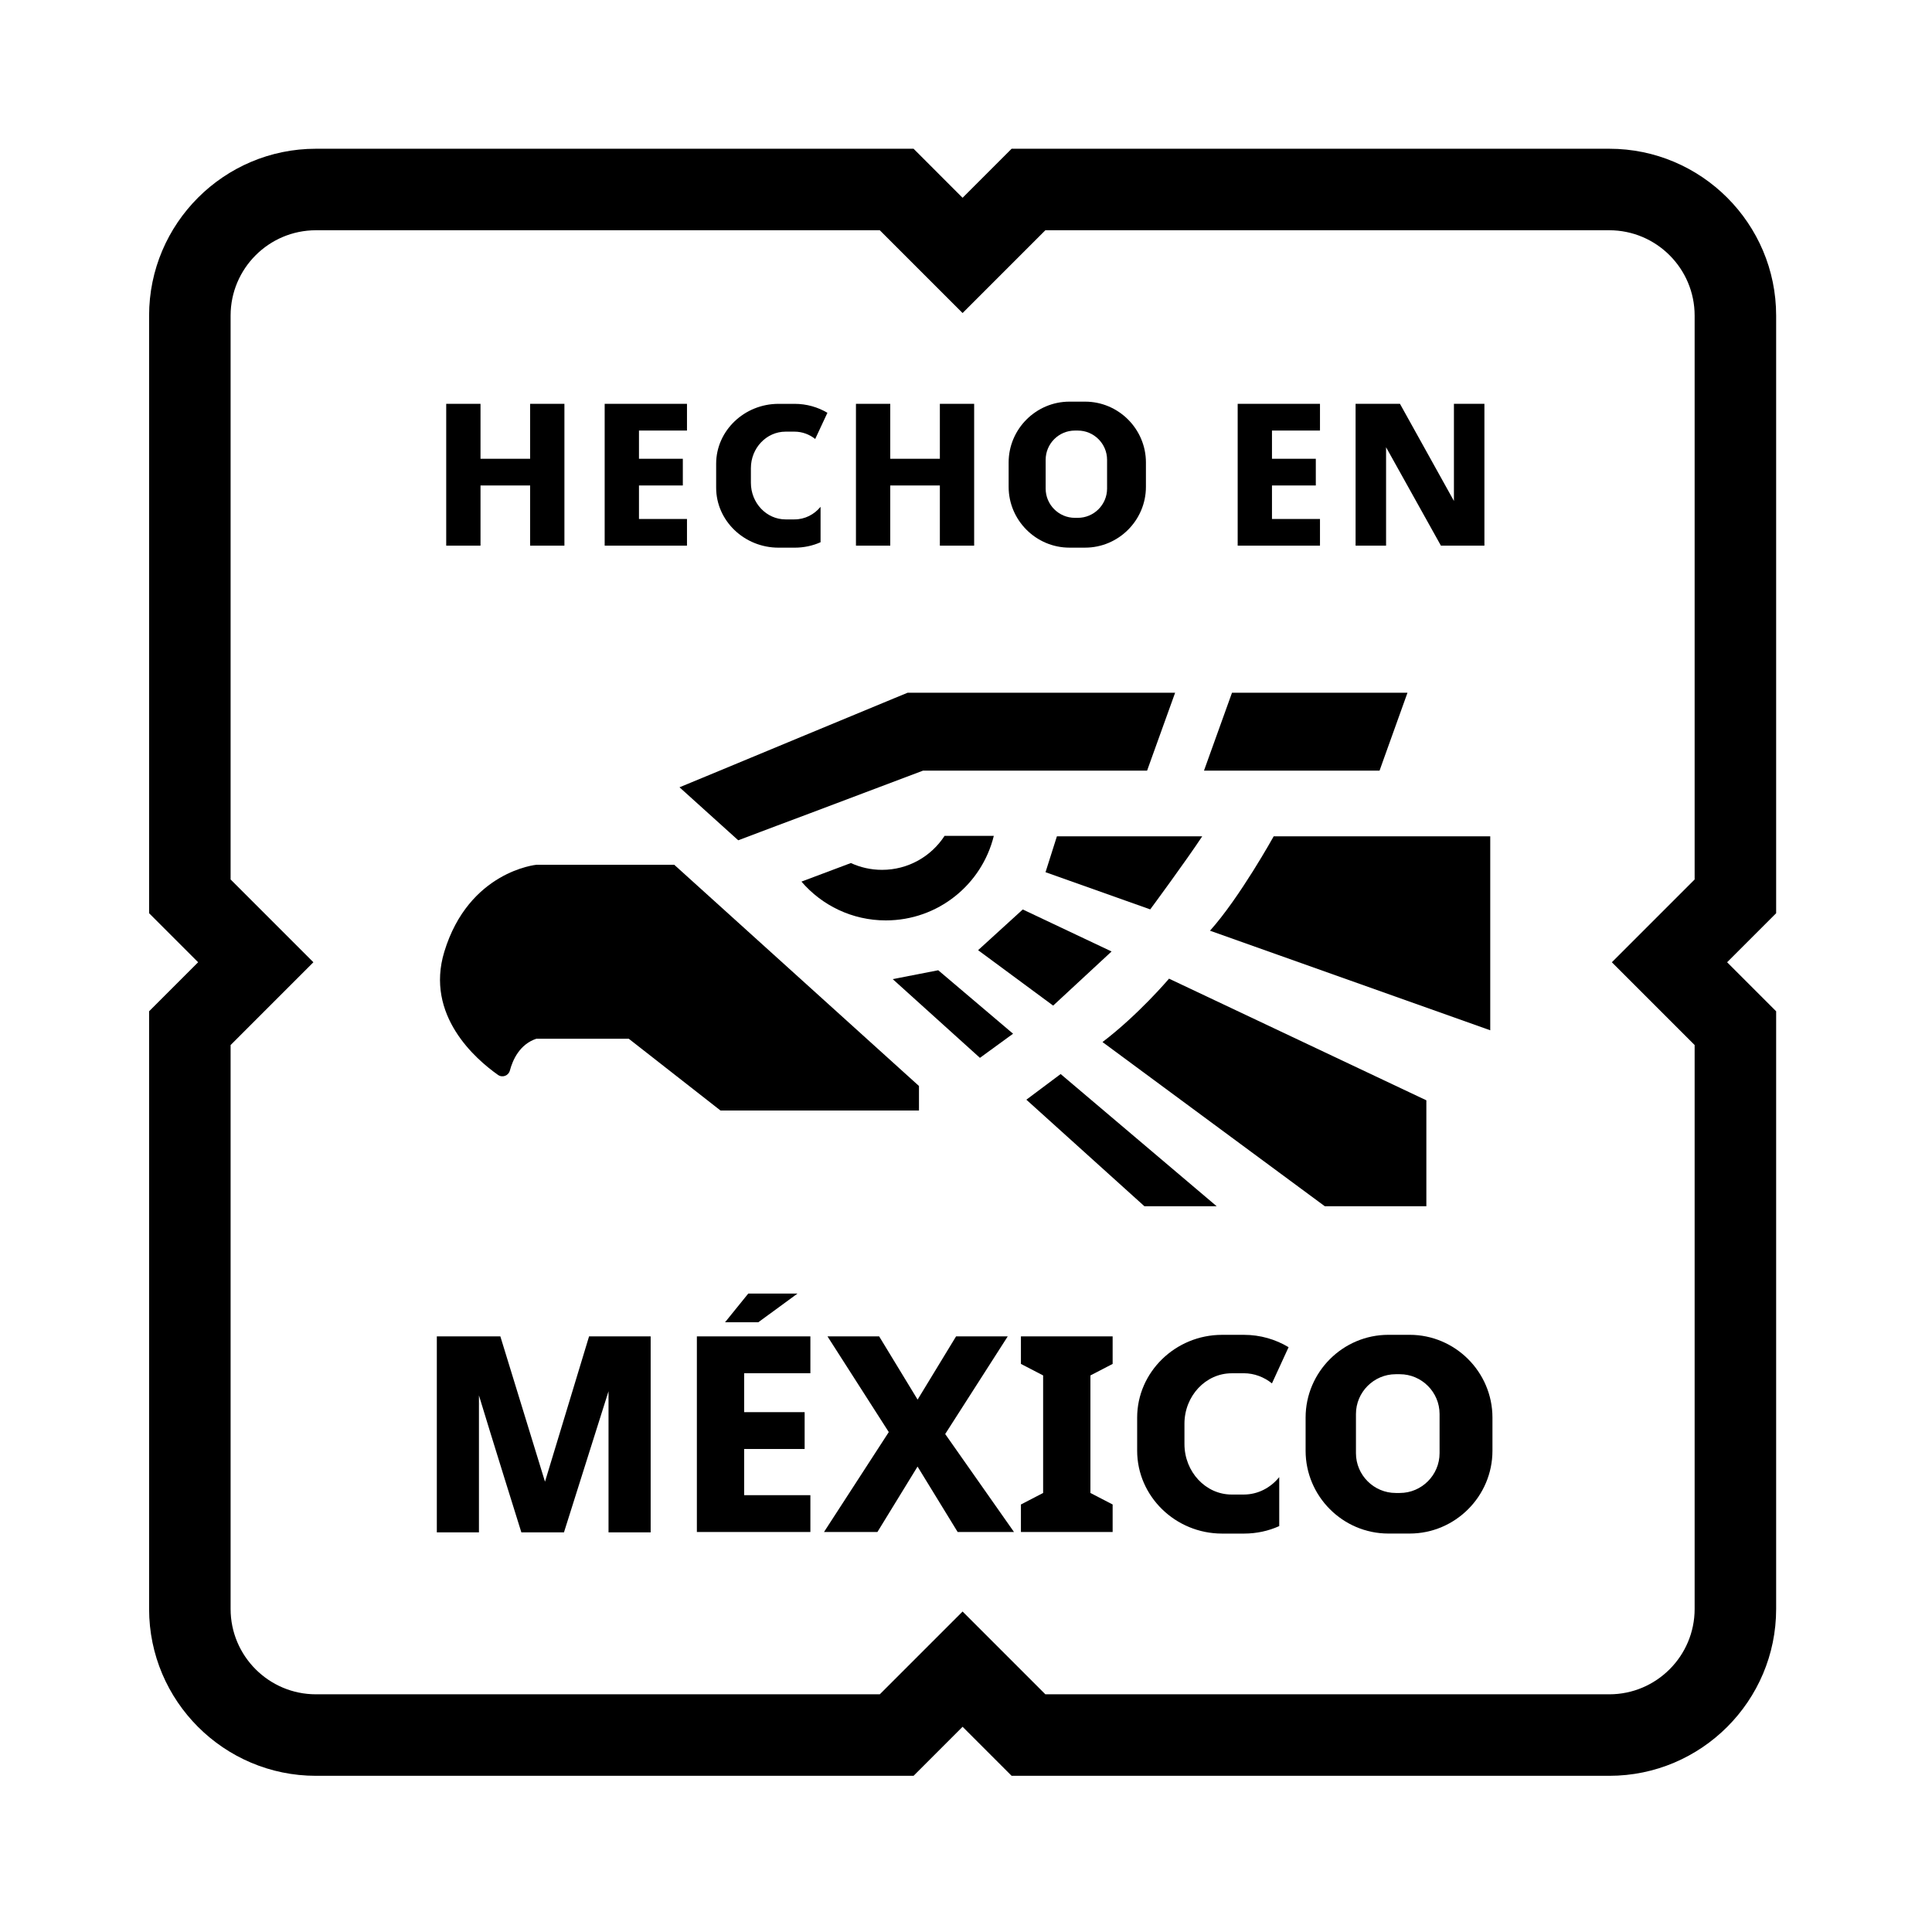 <?xml version="1.0" encoding="UTF-8"?>
<svg id="c" data-name="Header y Footer" xmlns="http://www.w3.org/2000/svg" viewBox="0 0 100 100">
  <path d="M91.933,16.335c0-4.761-3.874-8.636-8.636-8.636h-30.936l-2.538,2.538-2.537-2.538h-30.933c-4.761,0-8.636,3.874-8.636,8.636v30.933l2.538,2.538-2.538,2.538v30.936c0,4.761,3.874,8.636,8.636,8.636h30.933l2.537-2.538,2.538,2.538h30.936c4.761,0,8.636-3.874,8.636-8.636v-30.936l-2.538-2.538,2.538-2.538v-30.933ZM87.714,45.521l-4.285,4.285,4.285,4.285v29.189c0,2.435-1.981,4.417-4.417,4.417h-29.189l-4.285-4.285-4.285,4.285h-29.185c-2.436,0-4.417-1.982-4.417-4.417v-29.189l4.285-4.285-4.285-4.285v-29.186c0-2.435,1.981-4.417,4.417-4.417h29.185l4.285,4.285,4.285-4.285h29.189c2.436,0,4.417,1.982,4.417,4.417v29.186Z"/>
  <polygon points="24.871 25.128 27.439 25.128 27.439 28.243 29.214 28.243 29.214 20.902 27.439 20.902 27.439 23.746 24.871 23.746 24.871 20.902 23.096 20.902 23.096 28.243 24.871 28.243 24.871 25.128"/>
  <polygon points="46.079 25.128 48.647 25.128 48.647 28.243 50.422 28.243 50.422 20.902 48.647 20.902 48.647 23.746 46.079 23.746 46.079 20.902 44.304 20.902 44.304 28.243 46.079 28.243 46.079 25.128"/>
  <polygon points="33.073 28.243 35.558 28.243 35.558 26.862 33.073 26.862 33.073 25.128 35.343 25.128 35.343 23.746 33.073 23.746 33.073 22.285 35.558 22.285 35.558 20.902 33.073 20.902 32.062 20.902 31.298 20.902 31.298 28.243 32.062 28.243 33.073 28.243"/>
  <polygon points="37.122 69.171 36.07 69.171 36.07 79.296 37.122 79.296 38.517 79.296 41.945 79.296 41.945 77.39 38.517 77.39 38.517 74.999 41.648 74.999 41.648 73.093 38.517 73.093 38.517 71.078 41.945 71.078 41.945 69.171 38.517 69.171 37.122 69.171"/>
  <polygon points="71.743 23.149 74.582 28.243 75.255 28.243 76.54 28.243 76.833 28.243 76.833 20.902 75.255 20.902 75.255 25.929 72.462 20.902 71.743 20.902 70.491 20.902 70.165 20.902 70.165 28.243 71.743 28.243 71.743 23.149"/>
  <polygon points="65.837 28.243 68.322 28.243 68.322 26.862 65.837 26.862 65.837 25.128 68.106 25.128 68.106 23.746 65.837 23.746 65.837 22.285 68.322 22.285 68.322 20.902 65.837 20.902 64.825 20.902 64.062 20.902 64.062 28.243 64.825 28.243 65.837 28.243"/>
  <path d="M55.355,28.346h.81c1.731,0,3.148-1.417,3.148-3.148v-1.261c0-1.731-1.416-3.148-3.148-3.148h-.81c-1.731,0-3.148,1.417-3.148,3.148v1.261c0,1.731,1.417,3.148,3.148,3.148ZM54.123,23.799c0-.832.68-1.513,1.512-1.513h.154c.832,0,1.513.681,1.513,1.513v1.491c0,.832-.681,1.513-1.513,1.513h-.154c-.832,0-1.512-.68-1.512-1.513v-1.491Z"/>
  <path d="M40.298,28.347h.834c.479,0,.933-.099,1.34-.281v-1.834c-.328.399-.81.652-1.348.652h-.463c-.989,0-1.795-.85-1.795-1.894v-.759c0-1.04.806-1.889,1.795-1.889h.463c.399,0,.77.142,1.071.379l.632-1.355c-.494-.292-1.075-.463-1.696-.463h-.834c-1.775,0-3.229,1.395-3.229,3.099v1.242c0,1.708,1.454,3.103,3.229,3.103Z"/>
  <path d="M72.965,69.09h-1.103c-2.356,0-4.284,1.928-4.284,4.284v1.717c0,2.357,1.928,4.285,4.284,4.285h1.103c2.356,0,4.284-1.928,4.284-4.285v-1.717c0-2.356-1.928-4.284-4.284-4.284ZM74.512,75.217c0,1.132-.926,2.059-2.059,2.059h-.21c-1.132,0-2.059-.926-2.059-2.059v-2.029c0-1.132.927-2.059,2.059-2.059h.21c1.132,0,2.059.926,2.059,2.059v2.029Z"/>
  <path d="M63.749,71.079h.629c.543,0,1.049.197,1.458.525l.861-1.874c-.673-.404-1.463-.639-2.308-.639h-1.135c-2.415,0-4.395,1.929-4.395,4.283v1.715c0,2.36,1.98,4.289,4.395,4.289h1.135c.651,0,1.27-.137,1.824-.388v-2.535c-.447.552-1.103.902-1.835.902h-.629c-1.345,0-2.442-1.174-2.442-2.617v-1.048c0-1.437,1.098-2.611,2.442-2.611Z"/>
  <path d="M31.497,69.171h-1.007l-2.281,7.522-2.311-7.522h-3.288v10.143h2.18v-7.088c.597,1.982,2.195,7.088,2.195,7.088h2.206l2.306-7.303v7.303h2.181v-10.143h-2.181Z"/>
  <polygon points="39.251 68.439 41.279 66.955 38.73 66.955 37.529 68.439 39.251 68.439"/>
  <polygon points="52.16 69.171 49.486 69.171 47.495 72.443 45.505 69.171 42.831 69.171 46.003 74.124 42.65 79.296 45.415 79.296 47.492 75.909 49.568 79.296 52.484 79.296 48.923 74.225 52.16 69.171"/>
  <polygon points="53.992 69.171 52.843 69.171 52.843 70.596 53.992 71.192 53.992 77.276 52.843 77.872 52.843 79.296 53.992 79.296 56.44 79.296 57.59 79.296 57.59 77.872 56.44 77.276 56.44 71.192 57.59 70.596 57.59 69.171 56.44 69.171 53.992 69.171"/>
  <polygon points="52.436 53.505 48.563 50.22 46.207 50.679 50.721 54.754 52.436 53.505"/>
  <polygon points="62.974 62.434 54.899 55.592 53.124 56.92 59.234 62.434 62.974 62.434"/>
  <polygon points="57.535 49.248 52.938 47.074 50.626 49.181 54.511 52.05 57.535 49.248"/>
  <path d="M73.828,62.434v-5.482l-13.32-6.297c-.016.016-.02.024-.02.024,0,0-1.561,1.842-3.423,3.257l11.506,8.498h5.257Z"/>
  <path d="M54.116,45.145l5.419,1.925c.091-.118,1.881-2.553,2.692-3.782h-7.522l-.589,1.857Z"/>
  <path d="M77.136,43.288h-11.21s-1.759,3.174-3.297,4.885l14.506,5.154v-10.039Z"/>
  <polygon points="71.641 39.228 72.851 35.856 63.768 35.856 62.555 39.228 62.318 39.889 71.405 39.889 71.641 39.228"/>
  <polygon points="46.266 36.149 41.499 38.125 37.251 39.889 35.171 40.75 35.535 41.078 37.733 43.062 38.211 43.493 40.168 42.754 41.907 42.102 47.772 39.889 49.302 39.889 51.25 39.889 59.373 39.889 59.61 39.228 60.824 35.856 46.978 35.856 46.266 36.149"/>
  <path d="M51.44,43.264h-2.549c-.688,1.06-1.881,1.759-3.237,1.759-.577,0-1.123-.127-1.613-.352l-2.558.961c1.055,1.229,2.621,2.008,4.367,2.008,2.704,0,4.973-1.861,5.589-4.375Z"/>
  <path d="M25.776,55.637c.227.16.542.045.614-.223.147-.553.507-1.363,1.373-1.65h4.781l4.749,3.716h10.273v-1.269l-12.666-11.45h-7.137s-3.497.332-4.766,4.502c-1,3.287,1.624,5.56,2.779,6.374Z"/>
</svg>
